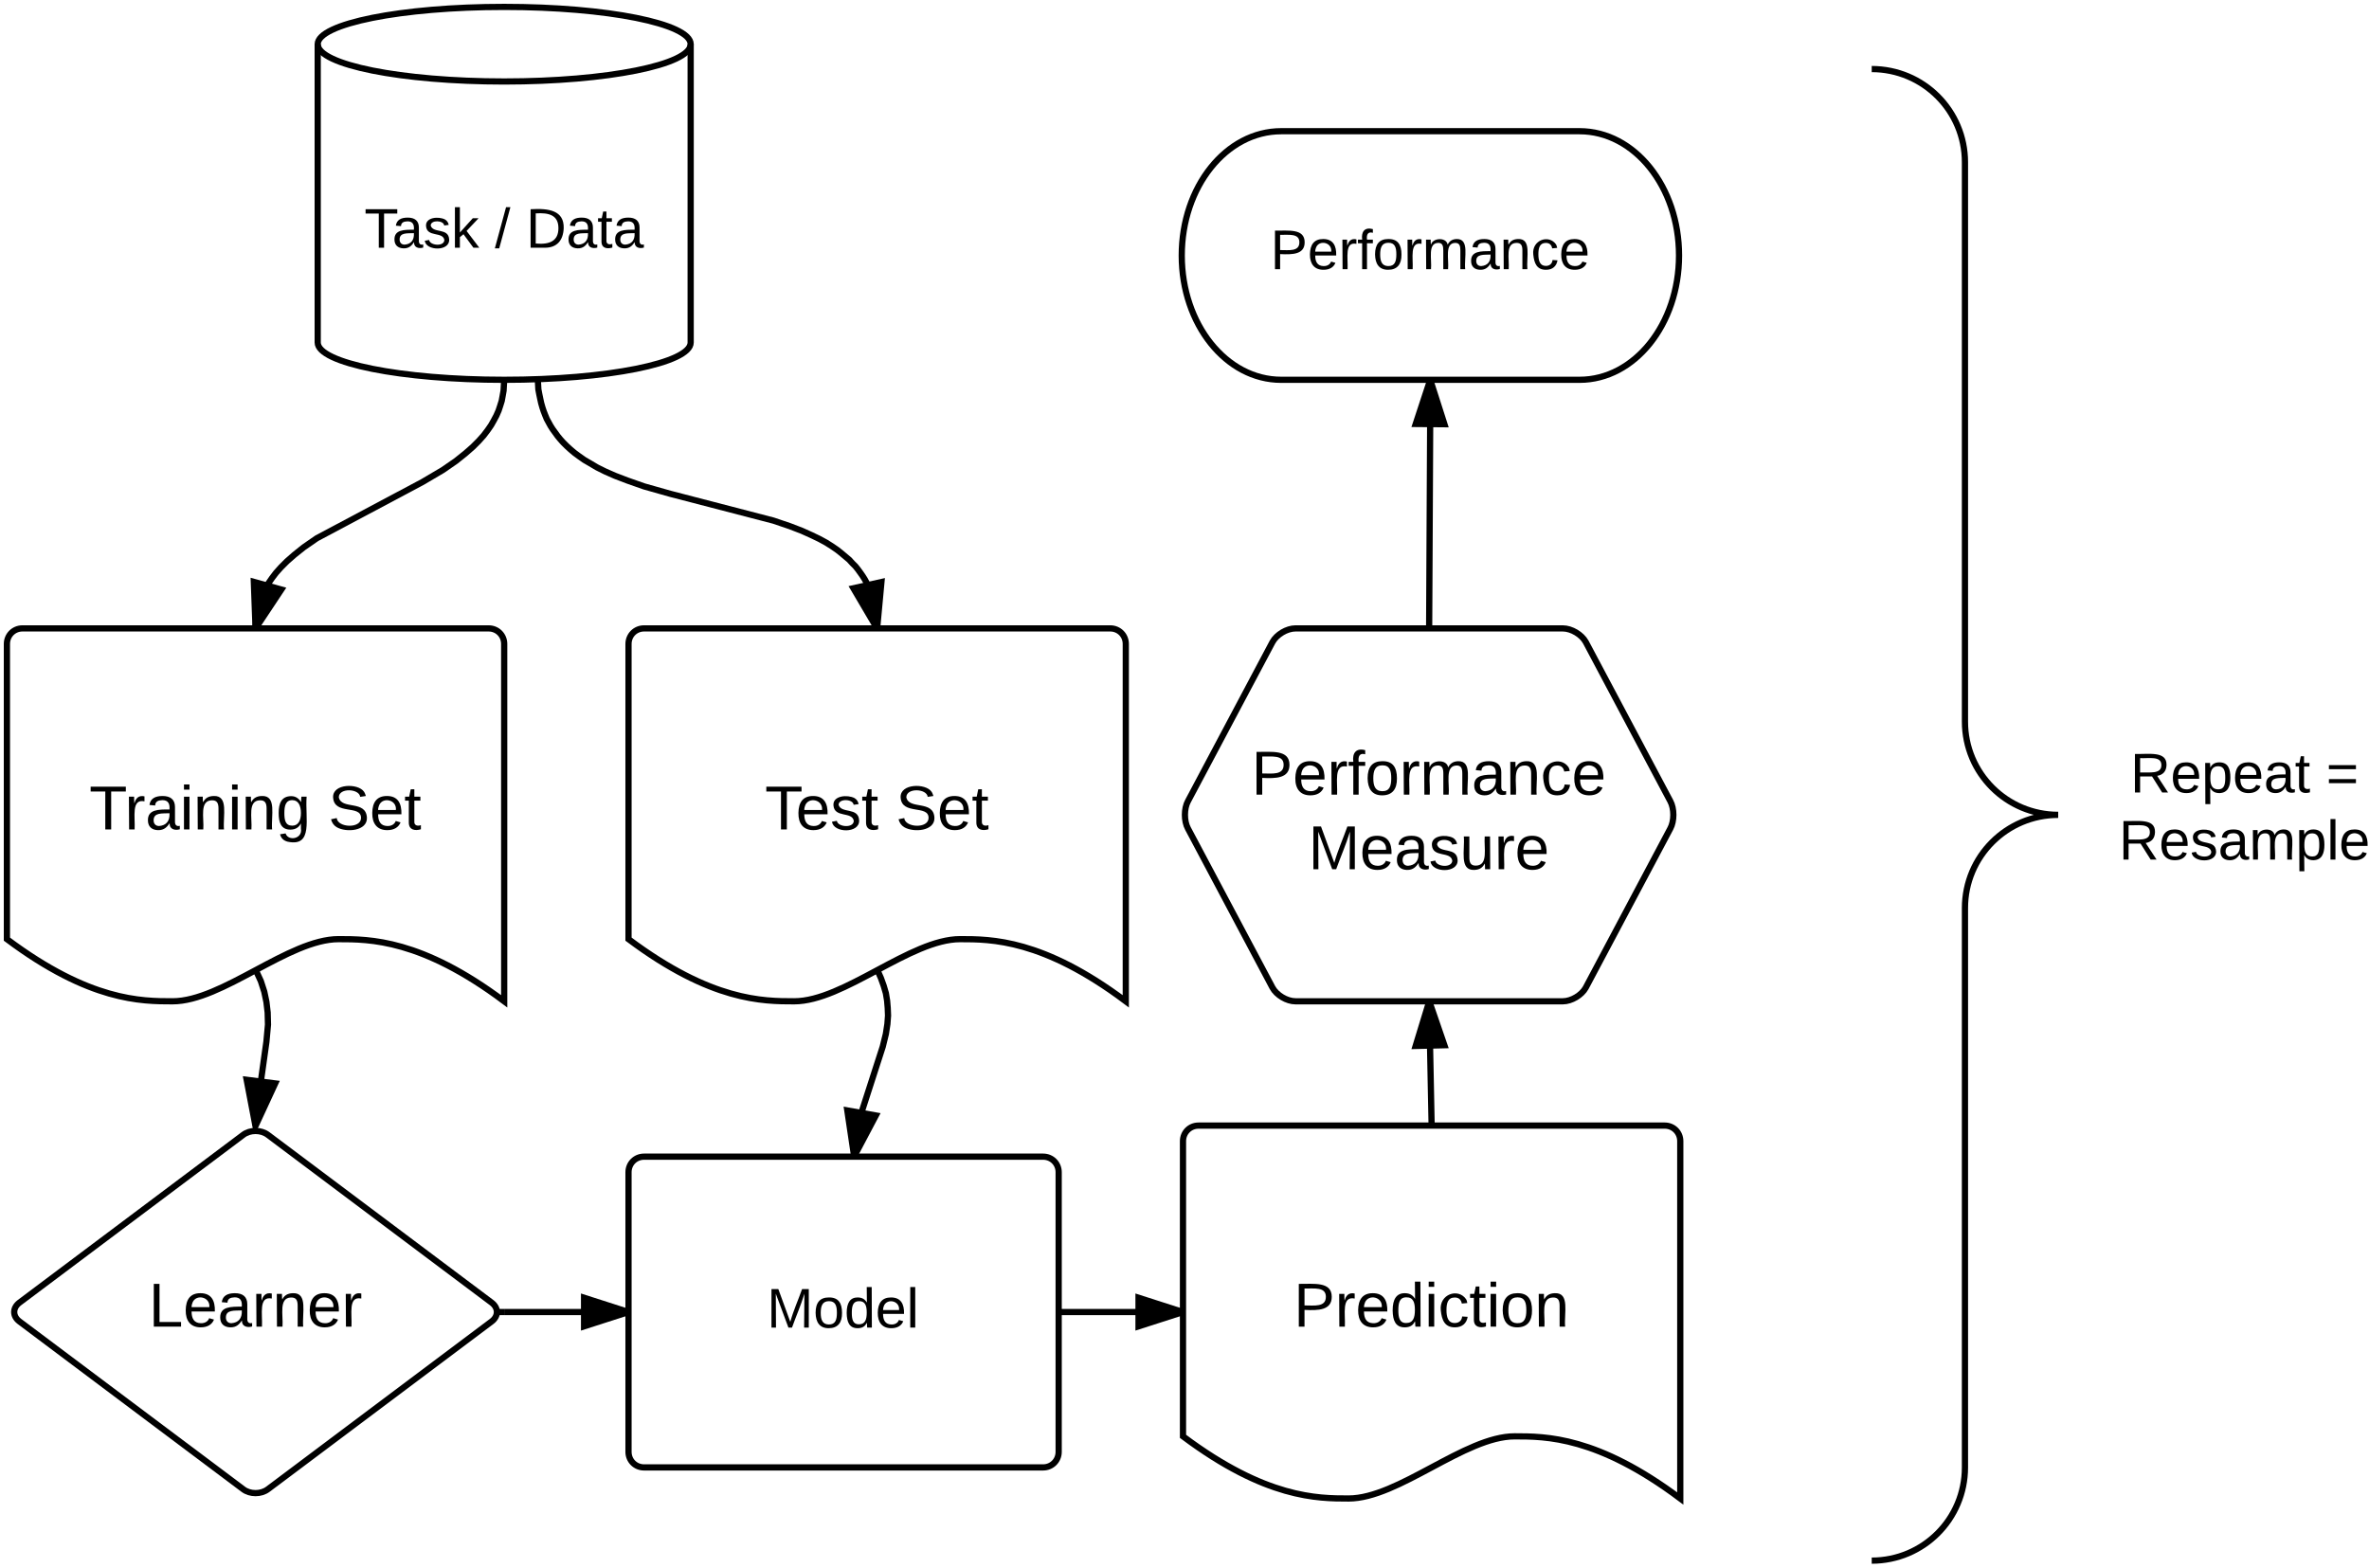 <?xml version="1.0" encoding="UTF-8"?>
<svg xmlns="http://www.w3.org/2000/svg" xmlns:xlink="http://www.w3.org/1999/xlink" width="343pt" height="227pt" viewBox="0 0 343 227" version="1.2">
<g id="surface1">
<rect x="0" y="0" width="343" height="227" style="fill:rgb(100%,100%,100%);fill-opacity:1;stroke:none;"/>
<path style="fill-rule:nonzero;fill:rgb(100%,100%,100%);fill-opacity:1;stroke-width:2;stroke-linecap:butt;stroke-linejoin:miter;stroke:rgb(0%,0%,0%);stroke-opacity:1;stroke-miterlimit:10;" d="M 120 345 C 120 342.196 122.196 340 125 340 L 275 340 C 277.804 340 280 342.196 280 345 L 280 460 C 253.299 440 236.701 440 226.701 440 C 210.703 440 189.297 460 173.299 460 C 163.299 460 146.701 460 120 440 Z M 120 345 " transform="matrix(0.45,0,0,0.45,-53,-62)"/>
<path style=" stroke:none;fill-rule:nonzero;fill:rgb(0%,0%,0%);fill-opacity:1;" d="M 16.098 114.621 L 16.098 120.113 L 15.246 120.113 L 15.246 114.621 L 13.125 114.621 L 13.125 113.922 L 18.219 113.922 L 18.219 114.621 L 16.098 114.621 "/>
<path style=" stroke:none;fill-rule:nonzero;fill:rgb(0%,0%,0%);fill-opacity:1;" d="M 20.918 116.043 C 18.969 115.645 19.594 118.316 19.492 120.113 L 18.695 120.113 L 18.668 115.371 L 19.418 115.371 C 19.445 115.668 19.395 116.094 19.469 116.344 C 19.617 115.668 20.043 115.121 20.918 115.32 L 20.918 116.043 "/>
<path style=" stroke:none;fill-rule:nonzero;fill:rgb(0%,0%,0%);fill-opacity:1;" d="M 24.562 119.215 C 24.188 119.742 23.789 120.238 22.863 120.215 C 21.965 120.191 21.418 119.691 21.418 118.793 C 21.391 117.191 22.988 117.219 24.539 117.219 C 24.613 116.344 24.312 115.871 23.516 115.871 C 22.914 115.895 22.492 116.043 22.465 116.645 L 21.641 116.57 C 21.766 115.645 22.465 115.27 23.539 115.27 C 24.664 115.27 25.336 115.77 25.336 116.867 L 25.336 118.918 C 25.312 119.414 25.512 119.715 26.035 119.59 L 26.035 120.09 C 25.262 120.316 24.512 120.039 24.562 119.215 Z M 22.242 118.793 C 22.242 119.289 22.539 119.617 23.039 119.617 C 24.062 119.539 24.613 118.891 24.539 117.766 C 23.465 117.816 22.242 117.641 22.242 118.793 "/>
<path style=" stroke:none;fill-rule:nonzero;fill:rgb(0%,0%,0%);fill-opacity:1;" d="M 26.637 114.348 L 26.637 113.598 L 27.434 113.598 L 27.434 114.348 Z M 26.637 120.113 L 26.637 115.371 L 27.434 115.371 L 27.434 120.113 L 26.637 120.113 "/>
<path style=" stroke:none;fill-rule:nonzero;fill:rgb(0%,0%,0%);fill-opacity:1;" d="M 30.934 115.27 C 33.156 115.172 32.254 118.168 32.43 120.113 L 31.633 120.113 L 31.633 117.094 C 31.633 116.32 31.43 115.871 30.656 115.895 C 28.859 115.945 29.559 118.441 29.434 120.113 L 28.633 120.113 L 28.609 115.371 L 29.359 115.371 C 29.383 115.621 29.332 115.969 29.41 116.168 C 29.684 115.621 30.133 115.293 30.934 115.27 "/>
<path style=" stroke:none;fill-rule:nonzero;fill:rgb(0%,0%,0%);fill-opacity:1;" d="M 33.605 114.348 L 33.605 113.598 L 34.402 113.598 L 34.402 114.348 Z M 33.605 120.113 L 33.605 115.371 L 34.402 115.371 L 34.402 120.113 L 33.605 120.113 "/>
<path style=" stroke:none;fill-rule:nonzero;fill:rgb(0%,0%,0%);fill-opacity:1;" d="M 37.898 115.27 C 40.121 115.172 39.223 118.168 39.398 120.113 L 38.598 120.113 L 38.598 117.094 C 38.598 116.32 38.398 115.871 37.625 115.895 C 35.828 115.945 36.527 118.441 36.402 120.113 L 35.602 120.113 L 35.578 115.371 L 36.328 115.371 C 36.352 115.621 36.301 115.969 36.375 116.168 C 36.652 115.621 37.102 115.293 37.898 115.27 "/>
<path style=" stroke:none;fill-rule:nonzero;fill:rgb(0%,0%,0%);fill-opacity:1;" d="M 44.395 115.371 C 44.145 118.492 45.418 122.688 41.645 121.887 C 41.07 121.738 40.695 121.391 40.547 120.812 L 41.348 120.688 C 41.723 121.863 43.844 121.488 43.57 119.988 L 43.57 119.242 C 43.293 119.766 42.844 120.141 42.047 120.141 C 40.695 120.141 40.348 119.117 40.348 117.742 C 40.348 116.344 40.746 115.32 42.121 115.293 C 42.844 115.27 43.32 115.695 43.594 116.168 C 43.621 115.918 43.594 115.594 43.645 115.371 Z M 42.32 119.566 C 43.219 119.566 43.57 118.766 43.57 117.742 C 43.57 116.695 43.219 115.871 42.32 115.871 C 41.348 115.871 41.172 116.719 41.172 117.742 C 41.172 118.766 41.32 119.566 42.32 119.566 "/>
<path style=" stroke:none;fill-rule:nonzero;fill:rgb(0%,0%,0%);fill-opacity:1;" d="M 52.148 115.395 C 52.027 114.195 49.078 114.047 49.055 115.445 C 49.402 117.316 53 115.793 53.125 118.418 C 53.199 120.363 50.102 120.59 48.754 119.789 C 48.328 119.539 48.055 119.141 47.93 118.641 L 48.754 118.465 C 48.879 119.867 52.273 120.039 52.273 118.441 C 52.273 116.492 48.402 118.094 48.23 115.496 C 48.105 113.445 51.852 113.398 52.699 114.645 C 52.824 114.82 52.898 115.047 52.973 115.27 "/>
<path style=" stroke:none;fill-rule:nonzero;fill:rgb(0%,0%,0%);fill-opacity:1;" d="M 56.023 115.27 C 57.594 115.27 58.168 116.32 58.121 117.918 L 54.746 117.918 C 54.746 118.918 55.098 119.59 56.07 119.617 C 56.723 119.641 57.145 119.316 57.297 118.891 L 57.996 119.09 C 57.719 119.789 57.07 120.215 56.07 120.215 C 54.621 120.215 53.875 119.289 53.898 117.719 C 53.922 116.195 54.547 115.27 56.023 115.27 Z M 57.32 117.293 C 57.469 115.793 55.422 115.371 54.898 116.594 C 54.824 116.77 54.746 117.02 54.746 117.293 L 57.32 117.293 "/>
<path style=" stroke:none;fill-rule:nonzero;fill:rgb(0%,0%,0%);fill-opacity:1;" d="M 59.992 118.941 C 59.941 119.539 60.441 119.664 60.941 119.492 L 60.941 120.09 C 60.117 120.34 59.191 120.215 59.191 119.117 L 59.191 115.945 L 58.645 115.945 L 58.645 115.371 L 59.242 115.371 L 59.469 114.297 L 59.992 114.297 L 59.992 115.371 L 60.867 115.371 L 60.867 115.945 L 59.992 115.945 L 59.992 118.941 "/>
<path style="fill-rule:nonzero;fill:rgb(100%,100%,100%);fill-opacity:1;stroke-width:2;stroke-linecap:butt;stroke-linejoin:miter;stroke:rgb(0%,0%,0%);stroke-opacity:1;stroke-miterlimit:10;" d="M 195.998 503.003 C 198.203 501.302 201.797 501.302 204.002 503.003 L 275.998 556.997 C 278.203 558.698 278.203 561.302 275.998 563.003 L 204.002 616.997 C 201.797 618.698 198.203 618.698 195.998 616.997 L 124.002 563.003 C 121.797 561.302 121.797 558.698 124.002 556.997 Z M 195.998 503.003 " transform="matrix(0.45,0,0,0.45,-53,-62)"/>
<path style=" stroke:none;fill-rule:nonzero;fill:rgb(0%,0%,0%);fill-opacity:1;" d="M 22.27 192.113 L 22.27 185.922 L 23.094 185.922 L 23.094 191.441 L 26.215 191.441 L 26.215 192.113 L 22.27 192.113 "/>
<path style=" stroke:none;fill-rule:nonzero;fill:rgb(0%,0%,0%);fill-opacity:1;" d="M 29.012 187.27 C 30.586 187.27 31.16 188.32 31.109 189.918 L 27.738 189.918 C 27.738 190.918 28.09 191.59 29.062 191.617 C 29.711 191.641 30.137 191.316 30.285 190.891 L 30.984 191.09 C 30.711 191.789 30.062 192.215 29.062 192.215 C 27.613 192.215 26.863 191.289 26.891 189.719 C 26.914 188.195 27.539 187.27 29.012 187.27 Z M 30.312 189.293 C 30.461 187.793 28.414 187.371 27.887 188.594 C 27.812 188.77 27.738 189.02 27.738 189.293 L 30.312 189.293 "/>
<path style=" stroke:none;fill-rule:nonzero;fill:rgb(0%,0%,0%);fill-opacity:1;" d="M 35.031 191.215 C 34.656 191.742 34.258 192.238 33.332 192.215 C 32.434 192.191 31.883 191.691 31.883 190.793 C 31.859 189.191 33.457 189.219 35.008 189.219 C 35.082 188.344 34.781 187.871 33.984 187.871 C 33.383 187.895 32.957 188.043 32.934 188.645 L 32.109 188.57 C 32.234 187.645 32.934 187.27 34.008 187.27 C 35.133 187.27 35.805 187.77 35.805 188.867 L 35.805 190.918 C 35.781 191.414 35.98 191.715 36.504 191.59 L 36.504 192.09 C 35.73 192.316 34.98 192.039 35.031 191.215 Z M 32.707 190.793 C 32.707 191.289 33.008 191.617 33.508 191.617 C 34.531 191.539 35.082 190.891 35.008 189.766 C 33.934 189.816 32.707 189.641 32.707 190.793 "/>
<path style=" stroke:none;fill-rule:nonzero;fill:rgb(0%,0%,0%);fill-opacity:1;" d="M 39.352 188.043 C 37.402 187.645 38.027 190.316 37.93 192.113 L 37.129 192.113 L 37.105 187.371 L 37.855 187.371 C 37.879 187.668 37.828 188.094 37.902 188.344 C 38.055 187.668 38.477 187.121 39.352 187.32 L 39.352 188.043 "/>
<path style=" stroke:none;fill-rule:nonzero;fill:rgb(0%,0%,0%);fill-opacity:1;" d="M 42.398 187.27 C 44.621 187.172 43.723 190.168 43.898 192.113 L 43.098 192.113 L 43.098 189.094 C 43.098 188.32 42.898 187.871 42.125 187.895 C 40.328 187.945 41.027 190.441 40.902 192.113 L 40.102 192.113 L 40.078 187.371 L 40.824 187.371 C 40.852 187.621 40.801 187.969 40.875 188.168 C 41.148 187.621 41.602 187.293 42.398 187.27 "/>
<path style=" stroke:none;fill-rule:nonzero;fill:rgb(0%,0%,0%);fill-opacity:1;" d="M 46.969 187.27 C 48.543 187.27 49.117 188.32 49.066 189.918 L 45.695 189.918 C 45.695 190.918 46.047 191.59 47.02 191.617 C 47.668 191.641 48.094 191.316 48.242 190.891 L 48.941 191.09 C 48.668 191.789 48.02 192.215 47.02 192.215 C 45.57 192.215 44.82 191.289 44.848 189.719 C 44.871 188.195 45.496 187.27 46.969 187.27 Z M 48.27 189.293 C 48.418 187.793 46.371 187.371 45.844 188.594 C 45.77 188.77 45.695 189.02 45.695 189.293 L 48.27 189.293 "/>
<path style=" stroke:none;fill-rule:nonzero;fill:rgb(0%,0%,0%);fill-opacity:1;" d="M 52.312 188.043 C 50.367 187.645 50.992 190.316 50.891 192.113 L 50.09 192.113 L 50.066 187.371 L 50.816 187.371 C 50.84 187.668 50.789 188.094 50.867 188.344 C 51.016 187.668 51.441 187.121 52.312 187.32 L 52.312 188.043 "/>
<path style="fill-rule:nonzero;fill:rgb(100%,100%,100%);fill-opacity:1;stroke-width:2;stroke-linecap:butt;stroke-linejoin:miter;stroke:rgb(0%,0%,0%);stroke-opacity:1;stroke-miterlimit:10;" d="M 527.196 344.401 C 528.498 341.997 531.797 340 534.601 340 L 620.599 340 C 623.403 340 626.701 341.997 628.003 344.401 L 655.2 395.599 C 656.502 398.003 656.502 401.997 655.2 404.401 L 628.003 455.599 C 626.701 458.003 623.403 460 620.599 460 L 534.601 460 C 531.797 460 528.498 458.003 527.196 455.599 L 500 404.401 C 498.698 401.997 498.698 398.003 500 395.599 Z M 527.196 344.401 " transform="matrix(0.45,0,0,0.45,-53,-62)"/>
<path style=" stroke:none;fill-rule:nonzero;fill:rgb(0%,0%,0%);fill-opacity:1;" d="M 181.93 108.883 C 184.102 108.906 186.699 108.508 186.699 110.754 C 186.699 112.703 184.777 112.754 182.754 112.652 L 182.754 115.074 L 181.93 115.074 Z M 182.754 112.004 C 184.176 112.004 185.852 112.277 185.852 110.754 C 185.852 109.281 184.152 109.582 182.754 109.555 L 182.754 112.004 "/>
<path style=" stroke:none;fill-rule:nonzero;fill:rgb(0%,0%,0%);fill-opacity:1;" d="M 189.672 110.23 C 191.246 110.23 191.82 111.277 191.77 112.879 L 188.398 112.879 C 188.398 113.875 188.746 114.551 189.723 114.574 C 190.371 114.602 190.797 114.277 190.945 113.852 L 191.645 114.051 C 191.371 114.75 190.719 115.176 189.723 115.176 C 188.273 115.176 187.523 114.25 187.547 112.676 C 187.574 111.152 188.199 110.23 189.672 110.23 Z M 190.969 112.254 C 191.121 110.754 189.07 110.328 188.547 111.555 C 188.473 111.727 188.398 111.977 188.398 112.254 L 190.969 112.254 "/>
<path style=" stroke:none;fill-rule:nonzero;fill:rgb(0%,0%,0%);fill-opacity:1;" d="M 195.016 111.004 C 193.066 110.605 193.691 113.277 193.594 115.074 L 192.793 115.074 L 192.77 110.328 L 193.52 110.328 C 193.543 110.629 193.492 111.055 193.566 111.305 C 193.719 110.629 194.141 110.078 195.016 110.281 L 195.016 111.004 "/>
<path style=" stroke:none;fill-rule:nonzero;fill:rgb(0%,0%,0%);fill-opacity:1;" d="M 197.664 109.23 C 196.891 109.008 196.613 109.48 196.715 110.328 L 197.664 110.328 L 197.664 110.902 L 196.715 110.902 L 196.715 115.074 L 195.941 115.074 L 195.941 110.902 L 195.266 110.902 L 195.266 110.328 L 195.941 110.328 C 195.766 109.031 196.363 108.281 197.664 108.633 L 197.664 109.23 "/>
<path style=" stroke:none;fill-rule:nonzero;fill:rgb(0%,0%,0%);fill-opacity:1;" d="M 200.137 110.23 C 201.684 110.203 202.258 111.152 202.258 112.703 C 202.285 114.277 201.586 115.176 200.109 115.176 C 198.637 115.176 198.039 114.199 198.012 112.703 C 198.012 111.055 198.711 110.23 200.137 110.23 Z M 200.109 114.574 C 201.211 114.602 201.434 113.801 201.434 112.703 C 201.434 111.629 201.234 110.828 200.16 110.828 C 199.086 110.828 198.836 111.629 198.836 112.703 C 198.836 113.777 199.086 114.551 200.109 114.574 "/>
<path style=" stroke:none;fill-rule:nonzero;fill:rgb(0%,0%,0%);fill-opacity:1;" d="M 205.48 111.004 C 203.531 110.605 204.156 113.277 204.059 115.074 L 203.258 115.074 L 203.234 110.328 L 203.98 110.328 C 204.008 110.629 203.957 111.055 204.031 111.305 C 204.184 110.629 204.605 110.078 205.48 110.281 L 205.48 111.004 "/>
<path style=" stroke:none;fill-rule:nonzero;fill:rgb(0%,0%,0%);fill-opacity:1;" d="M 210.852 110.855 C 209.176 110.93 209.902 113.477 209.75 115.074 L 208.977 115.074 L 208.977 112.055 C 208.977 111.328 208.852 110.805 208.102 110.855 C 206.453 110.953 207.152 113.453 207.004 115.074 L 206.23 115.074 L 206.203 110.328 L 206.953 110.328 C 206.98 110.578 206.93 110.93 207.004 111.129 C 207.254 110.031 209.477 109.879 209.676 111.129 C 209.953 110.605 210.352 110.254 211.125 110.23 C 213.246 110.18 212.301 113.203 212.5 115.074 L 211.723 115.074 L 211.723 112.055 C 211.723 111.328 211.598 110.828 210.852 110.855 "/>
<path style=" stroke:none;fill-rule:nonzero;fill:rgb(0%,0%,0%);fill-opacity:1;" d="M 216.594 114.176 C 216.219 114.699 215.82 115.199 214.895 115.176 C 213.996 115.148 213.449 114.652 213.449 113.75 C 213.422 112.152 215.02 112.18 216.57 112.18 C 216.645 111.305 216.344 110.828 215.547 110.828 C 214.945 110.855 214.523 111.004 214.496 111.602 L 213.672 111.527 C 213.797 110.605 214.496 110.23 215.57 110.23 C 216.695 110.23 217.367 110.73 217.367 111.828 L 217.367 113.875 C 217.344 114.375 217.543 114.676 218.066 114.551 L 218.066 115.051 C 217.293 115.273 216.543 115 216.594 114.176 Z M 214.273 113.75 C 214.273 114.25 214.57 114.574 215.07 114.574 C 216.094 114.5 216.645 113.852 216.57 112.727 C 215.496 112.777 214.273 112.602 214.273 113.75 "/>
<path style=" stroke:none;fill-rule:nonzero;fill:rgb(0%,0%,0%);fill-opacity:1;" d="M 220.988 110.23 C 223.215 110.129 222.312 113.125 222.488 115.074 L 221.688 115.074 L 221.688 112.055 C 221.688 111.277 221.488 110.828 220.715 110.855 C 218.918 110.902 219.617 113.402 219.492 115.074 L 218.691 115.074 L 218.668 110.328 L 219.418 110.328 C 219.441 110.578 219.391 110.93 219.465 111.129 C 219.742 110.578 220.191 110.254 220.988 110.23 "/>
<path style=" stroke:none;fill-rule:nonzero;fill:rgb(0%,0%,0%);fill-opacity:1;" d="M 225.461 110.855 C 224.461 110.855 224.262 111.68 224.262 112.676 C 224.262 113.676 224.488 114.551 225.461 114.551 C 226.059 114.551 226.484 114.199 226.535 113.602 L 227.332 113.652 C 227.184 114.574 226.559 115.176 225.484 115.176 C 224.012 115.176 223.586 114.152 223.438 112.703 C 223.188 110.379 225.961 109.43 227.109 111.105 C 227.207 111.277 227.234 111.453 227.285 111.652 L 226.484 111.727 C 226.383 111.203 226.086 110.855 225.461 110.855 "/>
<path style=" stroke:none;fill-rule:nonzero;fill:rgb(0%,0%,0%);fill-opacity:1;" d="M 230.055 110.23 C 231.629 110.23 232.203 111.277 232.152 112.879 L 228.781 112.879 C 228.781 113.875 229.133 114.551 230.105 114.574 C 230.754 114.602 231.18 114.277 231.328 113.852 L 232.027 114.051 C 231.754 114.75 231.105 115.176 230.105 115.176 C 228.656 115.176 227.91 114.25 227.934 112.676 C 227.957 111.152 228.582 110.23 230.055 110.23 Z M 231.355 112.254 C 231.504 110.754 229.457 110.328 228.934 111.555 C 228.855 111.727 228.781 111.977 228.781 112.254 L 231.355 112.254 "/>
<path style=" stroke:none;fill-rule:nonzero;fill:rgb(0%,0%,0%);fill-opacity:1;" d="M 195.41 125.875 L 195.457 120.43 C 194.883 122.328 194.109 124.051 193.461 125.875 L 192.887 125.875 L 190.863 120.43 L 190.887 125.875 L 190.164 125.875 L 190.164 119.68 L 191.262 119.68 L 193.188 124.949 C 193.711 123.078 194.461 121.453 195.086 119.68 L 196.16 119.68 L 196.16 125.875 L 195.41 125.875 "/>
<path style=" stroke:none;fill-rule:nonzero;fill:rgb(0%,0%,0%);fill-opacity:1;" d="M 199.379 121.031 C 200.953 121.031 201.527 122.078 201.477 123.676 L 198.105 123.676 C 198.105 124.676 198.457 125.352 199.43 125.375 C 200.078 125.402 200.504 125.074 200.652 124.652 L 201.352 124.852 C 201.078 125.551 200.43 125.977 199.43 125.977 C 197.98 125.977 197.23 125.051 197.258 123.477 C 197.281 121.953 197.906 121.031 199.379 121.031 Z M 200.68 123.055 C 200.828 121.555 198.781 121.129 198.258 122.355 C 198.18 122.527 198.105 122.777 198.105 123.055 L 200.68 123.055 "/>
<path style=" stroke:none;fill-rule:nonzero;fill:rgb(0%,0%,0%);fill-opacity:1;" d="M 205.398 124.977 C 205.023 125.5 204.625 126 203.699 125.977 C 202.801 125.949 202.254 125.449 202.254 124.551 C 202.227 122.953 203.824 122.977 205.375 122.977 C 205.449 122.105 205.148 121.629 204.352 121.629 C 203.75 121.652 203.324 121.805 203.301 122.402 L 202.477 122.328 C 202.602 121.406 203.301 121.031 204.375 121.031 C 205.5 121.031 206.172 121.531 206.172 122.629 L 206.172 124.676 C 206.148 125.176 206.348 125.477 206.871 125.352 L 206.871 125.852 C 206.098 126.074 205.348 125.801 205.398 124.977 Z M 203.078 124.551 C 203.078 125.051 203.375 125.375 203.875 125.375 C 204.898 125.301 205.449 124.652 205.375 123.527 C 204.301 123.578 203.078 123.402 203.078 124.551 "/>
<path style=" stroke:none;fill-rule:nonzero;fill:rgb(0%,0%,0%);fill-opacity:1;" d="M 210.246 122.305 C 210.168 121.453 208.098 121.355 208.07 122.305 C 208.445 123.629 210.945 122.602 211.043 124.551 C 211.145 126.5 207.297 126.398 207.121 124.75 L 207.82 124.625 C 207.922 125.523 210.246 125.75 210.27 124.625 C 210.02 123.227 207.445 124.25 207.32 122.379 C 207.223 120.953 209.371 120.805 210.367 121.328 C 210.668 121.504 210.895 121.805 210.969 122.203 "/>
<path style=" stroke:none;fill-rule:nonzero;fill:rgb(0%,0%,0%);fill-opacity:1;" d="M 213.465 125.977 C 211.242 126.074 212.117 123.078 211.941 121.129 L 212.742 121.129 L 212.742 124.125 C 212.742 124.902 212.918 125.375 213.715 125.352 C 215.516 125.301 214.84 122.828 214.965 121.129 L 215.738 121.129 L 215.762 125.875 L 215.016 125.875 C 214.988 125.625 215.039 125.25 214.965 125.051 C 214.691 125.602 214.266 125.949 213.465 125.977 "/>
<path style=" stroke:none;fill-rule:nonzero;fill:rgb(0%,0%,0%);fill-opacity:1;" d="M 219.211 121.805 C 217.262 121.406 217.887 124.078 217.785 125.875 L 216.988 125.875 L 216.961 121.129 L 217.711 121.129 C 217.738 121.43 217.688 121.855 217.762 122.105 C 217.91 121.43 218.336 120.879 219.211 121.078 L 219.211 121.805 "/>
<path style=" stroke:none;fill-rule:nonzero;fill:rgb(0%,0%,0%);fill-opacity:1;" d="M 221.832 121.031 C 223.406 121.031 223.98 122.078 223.93 123.676 L 220.559 123.676 C 220.559 124.676 220.91 125.352 221.883 125.375 C 222.531 125.402 222.957 125.074 223.105 124.652 L 223.805 124.852 C 223.531 125.551 222.883 125.977 221.883 125.977 C 220.434 125.977 219.684 125.051 219.711 123.477 C 219.734 121.953 220.359 121.031 221.832 121.031 Z M 223.133 123.055 C 223.281 121.555 221.234 121.129 220.707 122.355 C 220.633 122.527 220.559 122.777 220.559 123.055 L 223.133 123.055 "/>
<path style="fill:none;stroke-width:2;stroke-linecap:butt;stroke-linejoin:miter;stroke:rgb(0%,0%,0%);stroke-opacity:1;stroke-miterlimit:10;" d="M 200 449.8 L 201.701 453.498 L 202.804 456.901 L 203.498 460.2 L 203.898 463.602 L 204.002 467.5 L 203.498 473.003 L 200 498.003 L 200 500 " transform="matrix(0.45,0,0,0.45,-53,-62)"/>
<path style=" stroke:none;fill-rule:nonzero;fill:rgb(0%,0%,0%);fill-opacity:1;" d="M 37.449 140.273 L 37.047 140.41 L 37.406 140.23 Z M 37.449 140.273 "/>
<path style=" stroke:none;fill-rule:nonzero;fill:rgb(0%,0%,0%);fill-opacity:1;" d="M 39.836 156.879 L 37 163 L 35.695 156.387 Z M 39.836 156.879 "/>
<path style=" stroke:none;fill-rule:nonzero;fill:rgb(0%,0%,0%);fill-opacity:1;" d="M 40.512 156.52 L 37.137 163.809 L 37 163.809 L 36.684 163.855 L 35.156 155.844 Z M 37.18 161.559 L 39.203 157.238 L 36.281 156.879 Z M 37.18 161.559 "/>
<path style="fill-rule:nonzero;fill:rgb(100%,100%,100%);fill-opacity:1;stroke-width:2;stroke-linecap:butt;stroke-linejoin:miter;stroke:rgb(0%,0%,0%);stroke-opacity:1;stroke-miterlimit:10;" d="M 320 345 C 320 342.196 322.196 340 325 340 L 475 340 C 477.804 340 480 342.196 480 345 L 480 460 C 453.299 440 436.701 440 426.701 440 C 410.703 440 389.297 460 373.299 460 C 363.299 460 346.701 460 320 440 Z M 320 345 " transform="matrix(0.45,0,0,0.45,-53,-62)"/>
<path style=" stroke:none;fill-rule:nonzero;fill:rgb(0%,0%,0%);fill-opacity:1;" d="M 113.926 114.621 L 113.926 120.113 L 113.078 120.113 L 113.078 114.621 L 110.953 114.621 L 110.953 113.922 L 116.051 113.922 L 116.051 114.621 L 113.926 114.621 "/>
<path style=" stroke:none;fill-rule:nonzero;fill:rgb(0%,0%,0%);fill-opacity:1;" d="M 117.723 115.27 C 119.297 115.27 119.871 116.32 119.82 117.918 L 116.449 117.918 C 116.449 118.918 116.801 119.59 117.773 119.617 C 118.422 119.641 118.848 119.316 118.996 118.891 L 119.695 119.09 C 119.422 119.789 118.773 120.215 117.773 120.215 C 116.324 120.215 115.574 119.289 115.602 117.719 C 115.625 116.195 116.25 115.27 117.723 115.27 Z M 119.023 117.293 C 119.172 115.793 117.125 115.371 116.598 116.594 C 116.523 116.77 116.449 117.02 116.449 117.293 L 119.023 117.293 "/>
<path style=" stroke:none;fill-rule:nonzero;fill:rgb(0%,0%,0%);fill-opacity:1;" d="M 123.594 116.543 C 123.516 115.695 121.445 115.594 121.418 116.543 C 121.793 117.867 124.293 116.844 124.391 118.793 C 124.492 120.738 120.645 120.641 120.469 118.992 L 121.168 118.867 C 121.27 119.766 123.594 119.988 123.617 118.867 C 123.367 117.469 120.797 118.492 120.672 116.617 C 120.57 115.195 122.719 115.047 123.719 115.57 C 124.016 115.746 124.242 116.043 124.316 116.445 "/>
<path style=" stroke:none;fill-rule:nonzero;fill:rgb(0%,0%,0%);fill-opacity:1;" d="M 126.191 118.941 C 126.141 119.539 126.641 119.664 127.137 119.492 L 127.137 120.09 C 126.312 120.34 125.391 120.215 125.391 119.117 L 125.391 115.945 L 124.84 115.945 L 124.84 115.371 L 125.441 115.371 L 125.664 114.297 L 126.191 114.297 L 126.191 115.371 L 127.062 115.371 L 127.062 115.945 L 126.191 115.945 L 126.191 118.941 "/>
<path style=" stroke:none;fill-rule:nonzero;fill:rgb(0%,0%,0%);fill-opacity:1;" d="M 134.32 115.395 C 134.195 114.195 131.25 114.047 131.223 115.445 C 131.574 117.316 135.168 115.793 135.293 118.418 C 135.371 120.363 132.273 120.59 130.922 119.789 C 130.5 119.539 130.223 119.141 130.098 118.641 L 130.922 118.465 C 131.047 119.867 134.445 120.039 134.445 118.441 C 134.445 116.492 130.574 118.094 130.398 115.496 C 130.273 113.445 134.02 113.398 134.871 114.645 C 134.996 114.82 135.07 115.047 135.145 115.27 "/>
<path style=" stroke:none;fill-rule:nonzero;fill:rgb(0%,0%,0%);fill-opacity:1;" d="M 138.191 115.27 C 139.766 115.27 140.34 116.32 140.289 117.918 L 136.918 117.918 C 136.918 118.918 137.266 119.59 138.242 119.617 C 138.891 119.641 139.316 119.316 139.465 118.891 L 140.164 119.09 C 139.891 119.789 139.242 120.215 138.242 120.215 C 136.793 120.215 136.043 119.289 136.07 117.719 C 136.094 116.195 136.719 115.27 138.191 115.27 Z M 139.488 117.293 C 139.641 115.793 137.594 115.371 137.066 116.594 C 136.992 116.77 136.918 117.02 136.918 117.293 L 139.488 117.293 "/>
<path style=" stroke:none;fill-rule:nonzero;fill:rgb(0%,0%,0%);fill-opacity:1;" d="M 142.164 118.941 C 142.113 119.539 142.613 119.664 143.113 119.492 L 143.113 120.09 C 142.289 120.34 141.363 120.215 141.363 119.117 L 141.363 115.945 L 140.812 115.945 L 140.812 115.371 L 141.414 115.371 L 141.637 114.297 L 142.164 114.297 L 142.164 115.371 L 143.035 115.371 L 143.035 115.945 L 142.164 115.945 L 142.164 118.941 "/>
<path style="fill-rule:nonzero;fill:rgb(100%,100%,100%);fill-opacity:1;stroke-width:2;stroke-linecap:butt;stroke-linejoin:miter;stroke:rgb(0%,0%,0%);stroke-opacity:1;stroke-miterlimit:10;" d="M 340 248.003 C 340 254.601 313.099 260 280 260 C 246.901 260 220 254.601 220 248.003 L 220 151.997 C 220 145.399 246.901 140 280 140 C 313.099 140 340 145.399 340 151.997 Z M 340 248.003 " transform="matrix(0.45,0,0,0.45,-53,-62)"/>
<path style="fill:none;stroke-width:2;stroke-linecap:butt;stroke-linejoin:miter;stroke:rgb(0%,0%,0%);stroke-opacity:1;stroke-miterlimit:10;" d="M 340 151.997 C 340 158.602 313.099 164.002 280 164.002 C 246.901 164.002 220 158.602 220 151.997 " transform="matrix(0.45,0,0,0.45,-53,-62)"/>
<path style=" stroke:none;fill-rule:nonzero;fill:rgb(0%,0%,0%);fill-opacity:1;" d="M 55.609 30.926 L 55.609 35.875 L 54.844 35.875 L 54.844 30.926 L 52.93 30.926 L 52.93 30.297 L 57.52 30.297 L 57.52 30.926 L 55.609 30.926 "/>
<path style=" stroke:none;fill-rule:nonzero;fill:rgb(0%,0%,0%);fill-opacity:1;" d="M 59.949 35.066 C 59.613 35.539 59.254 35.988 58.422 35.965 C 57.609 35.941 57.113 35.492 57.113 34.684 C 57.094 33.242 58.531 33.266 59.926 33.266 C 59.996 32.477 59.727 32.051 59.004 32.051 C 58.465 32.074 58.082 32.207 58.059 32.746 L 57.316 32.68 C 57.43 31.848 58.059 31.512 59.027 31.512 C 60.039 31.512 60.648 31.961 60.648 32.949 L 60.648 34.797 C 60.625 35.246 60.805 35.516 61.277 35.402 L 61.277 35.852 C 60.578 36.055 59.906 35.809 59.949 35.066 Z M 57.859 34.684 C 57.859 35.133 58.129 35.426 58.578 35.426 C 59.5 35.359 59.996 34.773 59.926 33.762 C 58.961 33.805 57.859 33.648 57.859 34.684 "/>
<path style=" stroke:none;fill-rule:nonzero;fill:rgb(0%,0%,0%);fill-opacity:1;" d="M 64.316 32.656 C 64.246 31.891 62.379 31.801 62.359 32.656 C 62.695 33.852 64.945 32.926 65.035 34.684 C 65.125 36.438 61.66 36.348 61.504 34.863 L 62.133 34.75 C 62.223 35.559 64.316 35.762 64.336 34.75 C 64.113 33.488 61.797 34.414 61.684 32.727 C 61.594 31.441 63.527 31.309 64.426 31.781 C 64.699 31.938 64.898 32.207 64.969 32.566 "/>
<path style=" stroke:none;fill-rule:nonzero;fill:rgb(0%,0%,0%);fill-opacity:1;" d="M 68.547 35.875 L 67.105 33.918 L 66.586 34.344 L 66.586 35.875 L 65.867 35.875 L 65.867 30.004 L 66.586 30.004 L 66.586 33.672 L 68.453 31.602 L 69.289 31.602 L 67.555 33.445 L 69.398 35.875 L 68.547 35.875 "/>
<path style=" stroke:none;fill-rule:nonzero;fill:rgb(0%,0%,0%);fill-opacity:1;" d="M 71.648 35.965 L 73.27 30.004 L 73.898 30.004 L 72.281 35.965 L 71.648 35.965 "/>
<path style=" stroke:none;fill-rule:nonzero;fill:rgb(0%,0%,0%);fill-opacity:1;" d="M 76.824 30.297 C 79.48 30.137 81.684 30.477 81.617 33.039 C 81.551 34.797 80.648 35.875 78.895 35.875 L 76.824 35.875 Z M 77.566 35.266 C 79.57 35.449 80.852 34.906 80.852 33.039 C 80.852 31.172 79.504 30.766 77.566 30.902 L 77.566 35.266 "/>
<path style=" stroke:none;fill-rule:nonzero;fill:rgb(0%,0%,0%);fill-opacity:1;" d="M 85.148 35.066 C 84.812 35.539 84.453 35.988 83.621 35.965 C 82.809 35.941 82.316 35.492 82.316 34.684 C 82.293 33.242 83.734 33.266 85.129 33.266 C 85.195 32.477 84.926 32.051 84.203 32.051 C 83.664 32.074 83.281 32.207 83.262 32.746 L 82.516 32.68 C 82.629 31.848 83.262 31.512 84.227 31.512 C 85.238 31.512 85.848 31.961 85.848 32.949 L 85.848 34.797 C 85.824 35.246 86.004 35.516 86.477 35.402 L 86.477 35.852 C 85.781 36.055 85.105 35.809 85.148 35.066 Z M 83.059 34.684 C 83.059 35.133 83.328 35.426 83.777 35.426 C 84.699 35.359 85.195 34.773 85.129 33.762 C 84.16 33.805 83.059 33.648 83.059 34.684 "/>
<path style=" stroke:none;fill-rule:nonzero;fill:rgb(0%,0%,0%);fill-opacity:1;" d="M 87.805 34.816 C 87.762 35.359 88.211 35.469 88.66 35.312 L 88.66 35.852 C 87.918 36.078 87.086 35.965 87.086 34.977 L 87.086 32.117 L 86.59 32.117 L 86.59 31.602 L 87.129 31.602 L 87.332 30.633 L 87.805 30.633 L 87.805 31.602 L 88.594 31.602 L 88.594 32.117 L 87.805 32.117 L 87.805 34.816 "/>
<path style=" stroke:none;fill-rule:nonzero;fill:rgb(0%,0%,0%);fill-opacity:1;" d="M 91.898 35.066 C 91.562 35.539 91.203 35.988 90.371 35.965 C 89.559 35.941 89.066 35.492 89.066 34.684 C 89.043 33.242 90.484 33.266 91.879 33.266 C 91.945 32.477 91.676 32.051 90.953 32.051 C 90.414 32.074 90.031 32.207 90.012 32.746 L 89.266 32.68 C 89.379 31.848 90.012 31.512 90.977 31.512 C 91.988 31.512 92.598 31.961 92.598 32.949 L 92.598 34.797 C 92.574 35.246 92.754 35.516 93.227 35.402 L 93.227 35.852 C 92.531 36.055 91.855 35.809 91.898 35.066 Z M 89.809 34.684 C 89.809 35.133 90.078 35.426 90.527 35.426 C 91.449 35.359 91.945 34.773 91.879 33.762 C 90.91 33.805 89.809 33.648 89.809 34.684 "/>
<path style="fill:none;stroke-width:2;stroke-linecap:butt;stroke-linejoin:miter;stroke:rgb(0%,0%,0%);stroke-opacity:1;stroke-miterlimit:10;" d="M 280 260 L 279.896 261.797 L 279.8 263.498 L 279.497 265.2 L 279.201 266.797 L 278.698 268.403 L 278.203 269.896 L 277.5 271.502 L 276.701 273.003 L 275.799 274.601 L 274.696 276.198 L 273.403 277.899 L 271.797 279.696 L 269.896 281.597 L 267.5 283.698 L 264.497 286.102 L 260.304 289.002 L 253.698 292.899 L 219.696 310.998 L 215.503 313.898 L 212.5 316.302 L 210.104 318.403 L 208.203 320.304 L 206.597 322.101 L 205.304 323.802 L 204.201 325.399 L 203.299 326.997 L 202.5 328.498 L 201.797 330.104 L 201.302 331.597 L 200.799 333.203 L 200.503 334.8 L 200.2 336.502 L 200.104 338.203 L 200 340 " transform="matrix(0.45,0,0,0.45,-53,-62)"/>
<path style=" stroke:none;fill-rule:nonzero;fill:rgb(0%,0%,0%);fill-opacity:1;" d="M 73.449 55.137 L 73 55 L 73.449 55 Z M 73.449 55.137 "/>
<path style=" stroke:none;fill-rule:nonzero;fill:rgb(0%,0%,0%);fill-opacity:1;" d="M 40.734 85.375 L 37 91 L 36.73 84.25 Z M 40.734 85.375 "/>
<path style=" stroke:none;fill-rule:nonzero;fill:rgb(0%,0%,0%);fill-opacity:1;" d="M 41.453 85.105 L 37.539 91 L 36.551 91 L 36.281 83.664 Z M 37.406 89.605 L 40.016 85.645 L 37.227 84.836 Z M 37.406 89.605 "/>
<path style="fill:none;stroke-width:2;stroke-linecap:butt;stroke-linejoin:miter;stroke:rgb(0%,0%,0%);stroke-opacity:1;stroke-miterlimit:10;" d="M 290.799 259.601 L 290.903 261.398 L 290.998 263.099 L 291.302 264.696 L 291.597 266.102 L 291.901 267.5 L 292.3 268.898 L 292.7 270.104 L 293.203 271.398 L 293.698 272.604 L 294.297 273.698 L 294.896 274.8 L 295.599 275.903 L 296.398 276.997 L 297.196 278.099 L 298.099 279.201 L 299.002 280.2 L 300.104 281.302 L 301.302 282.396 L 302.604 283.498 L 304.097 284.601 L 305.799 285.799 L 307.7 286.901 L 309.896 288.203 L 312.5 289.497 L 315.703 290.903 L 319.601 292.396 L 325 294.297 L 333.498 296.701 L 366.597 305.304 L 371.901 307.101 L 375.799 308.602 L 378.898 310 L 381.398 311.198 L 383.602 312.396 L 385.503 313.602 L 387.101 314.696 L 388.498 315.799 L 389.8 316.901 L 390.998 317.899 L 391.997 319.002 L 393.003 320 L 393.802 320.998 L 394.601 322.101 L 395.304 323.099 L 395.998 324.201 L 396.597 325.304 L 397.196 326.398 L 397.7 327.5 L 398.099 328.698 L 398.602 330 L 398.898 331.198 L 399.201 332.604 L 399.497 334.002 L 399.696 335.503 L 399.896 337.101 L 400 338.802 L 400 340 " transform="matrix(0.45,0,0,0.45,-53,-62)"/>
<path style=" stroke:none;fill-rule:nonzero;fill:rgb(0%,0%,0%);fill-opacity:1;" d="M 77.41 54.953 L 77.41 54.863 L 77.859 54.82 Z M 77.41 54.953 "/>
<path style=" stroke:none;fill-rule:nonzero;fill:rgb(0%,0%,0%);fill-opacity:1;" d="M 127 91 L 123.535 85.195 L 127.629 84.297 Z M 127 91 "/>
<path style=" stroke:none;fill-rule:nonzero;fill:rgb(0%,0%,0%);fill-opacity:1;" d="M 127.449 91 L 126.461 91 L 122.859 84.879 L 128.125 83.711 Z M 124.254 85.512 L 126.684 89.559 L 127.09 84.836 Z M 124.254 85.512 "/>
<path style="fill-rule:nonzero;fill:rgb(100%,100%,100%);fill-opacity:1;stroke-width:2;stroke-linecap:butt;stroke-linejoin:miter;stroke:rgb(0%,0%,0%);stroke-opacity:1;stroke-miterlimit:10;" d="M 625.998 180 C 643.698 180 658.003 197.899 658.003 220 C 658.003 242.101 643.698 260 625.998 260 L 530 260 C 512.3 260 498.003 242.101 498.003 220 C 498.003 197.899 512.3 180 530 180 Z M 625.998 180 " transform="matrix(0.45,0,0,0.45,-53,-62)"/>
<path style=" stroke:none;fill-rule:nonzero;fill:rgb(0%,0%,0%);fill-opacity:1;" d="M 184.602 33.398 C 186.559 33.422 188.898 33.062 188.898 35.086 C 188.898 36.844 187.164 36.887 185.344 36.797 L 185.344 38.98 L 184.602 38.98 Z M 185.344 36.211 C 186.625 36.211 188.133 36.461 188.133 35.086 C 188.133 33.762 186.602 34.031 185.344 34.008 L 185.344 36.211 "/>
<path style=" stroke:none;fill-rule:nonzero;fill:rgb(0%,0%,0%);fill-opacity:1;" d="M 191.574 34.613 C 192.992 34.613 193.512 35.559 193.465 37 L 190.426 37 C 190.426 37.898 190.742 38.508 191.621 38.531 C 192.203 38.551 192.586 38.262 192.723 37.879 L 193.352 38.059 C 193.105 38.688 192.52 39.07 191.621 39.07 C 190.316 39.07 189.641 38.238 189.664 36.82 C 189.684 35.449 190.246 34.613 191.574 34.613 Z M 192.746 36.438 C 192.879 35.086 191.035 34.703 190.562 35.809 C 190.496 35.965 190.426 36.191 190.426 36.438 L 192.746 36.438 "/>
<path style=" stroke:none;fill-rule:nonzero;fill:rgb(0%,0%,0%);fill-opacity:1;" d="M 196.391 35.312 C 194.637 34.953 195.199 37.359 195.109 38.98 L 194.387 38.98 L 194.363 34.703 L 195.039 34.703 C 195.062 34.977 195.016 35.359 195.086 35.582 C 195.219 34.977 195.602 34.48 196.391 34.66 L 196.391 35.312 "/>
<path style=" stroke:none;fill-rule:nonzero;fill:rgb(0%,0%,0%);fill-opacity:1;" d="M 198.773 33.715 C 198.078 33.512 197.828 33.941 197.922 34.703 L 198.773 34.703 L 198.773 35.223 L 197.922 35.223 L 197.922 38.98 L 197.223 38.98 L 197.223 35.223 L 196.613 35.223 L 196.613 34.703 L 197.223 34.703 C 197.066 33.535 197.605 32.859 198.773 33.176 L 198.773 33.715 "/>
<path style=" stroke:none;fill-rule:nonzero;fill:rgb(0%,0%,0%);fill-opacity:1;" d="M 201.004 34.613 C 202.398 34.594 202.914 35.449 202.914 36.844 C 202.938 38.262 202.309 39.07 200.98 39.07 C 199.652 39.07 199.113 38.191 199.09 36.844 C 199.09 35.359 199.719 34.613 201.004 34.613 Z M 200.98 38.531 C 201.969 38.551 202.172 37.832 202.172 36.844 C 202.172 35.875 201.992 35.156 201.023 35.156 C 200.059 35.156 199.832 35.875 199.832 36.844 C 199.832 37.809 200.059 38.508 200.98 38.531 "/>
<path style=" stroke:none;fill-rule:nonzero;fill:rgb(0%,0%,0%);fill-opacity:1;" d="M 205.816 35.312 C 204.062 34.953 204.625 37.359 204.535 38.98 L 203.816 38.98 L 203.793 34.703 L 204.469 34.703 C 204.488 34.977 204.445 35.359 204.512 35.582 C 204.648 34.977 205.031 34.48 205.816 34.66 L 205.816 35.312 "/>
<path style=" stroke:none;fill-rule:nonzero;fill:rgb(0%,0%,0%);fill-opacity:1;" d="M 210.656 35.176 C 209.148 35.246 209.801 37.539 209.664 38.98 L 208.969 38.98 L 208.969 36.258 C 208.969 35.605 208.855 35.133 208.18 35.176 C 206.695 35.266 207.324 37.516 207.191 38.98 L 206.492 38.98 L 206.469 34.703 L 207.145 34.703 C 207.168 34.93 207.121 35.246 207.191 35.426 C 207.414 34.434 209.418 34.301 209.598 35.426 C 209.844 34.953 210.203 34.637 210.902 34.613 C 212.816 34.57 211.961 37.293 212.141 38.98 L 211.441 38.98 L 211.441 36.258 C 211.441 35.605 211.328 35.156 210.656 35.176 "/>
<path style=" stroke:none;fill-rule:nonzero;fill:rgb(0%,0%,0%);fill-opacity:1;" d="M 215.828 38.172 C 215.492 38.641 215.133 39.094 214.301 39.07 C 213.488 39.047 212.996 38.598 212.996 37.789 C 212.973 36.348 214.414 36.371 215.809 36.371 C 215.875 35.582 215.605 35.156 214.887 35.156 C 214.344 35.176 213.961 35.312 213.941 35.852 L 213.199 35.785 C 213.309 34.953 213.941 34.613 214.906 34.613 C 215.922 34.613 216.527 35.066 216.527 36.055 L 216.527 37.898 C 216.504 38.352 216.684 38.621 217.156 38.508 L 217.156 38.957 C 216.461 39.16 215.785 38.914 215.828 38.172 Z M 213.738 37.789 C 213.738 38.238 214.008 38.531 214.457 38.531 C 215.379 38.461 215.875 37.879 215.809 36.863 C 214.84 36.91 213.738 36.754 213.738 37.789 "/>
<path style=" stroke:none;fill-rule:nonzero;fill:rgb(0%,0%,0%);fill-opacity:1;" d="M 219.789 34.613 C 221.793 34.523 220.984 37.227 221.141 38.98 L 220.422 38.98 L 220.422 36.258 C 220.422 35.559 220.238 35.156 219.543 35.176 C 217.922 35.223 218.551 37.473 218.441 38.98 L 217.719 38.98 L 217.699 34.703 L 218.371 34.703 C 218.395 34.93 218.352 35.246 218.418 35.426 C 218.664 34.93 219.07 34.637 219.789 34.613 "/>
<path style=" stroke:none;fill-rule:nonzero;fill:rgb(0%,0%,0%);fill-opacity:1;" d="M 223.816 35.176 C 222.918 35.176 222.738 35.922 222.738 36.82 C 222.738 37.719 222.941 38.508 223.816 38.508 C 224.359 38.508 224.738 38.191 224.785 37.652 L 225.504 37.699 C 225.371 38.531 224.809 39.07 223.84 39.07 C 222.512 39.07 222.129 38.148 221.996 36.844 C 221.77 34.75 224.266 33.895 225.301 35.402 C 225.391 35.559 225.414 35.719 225.461 35.898 L 224.738 35.965 C 224.648 35.492 224.379 35.176 223.816 35.176 "/>
<path style=" stroke:none;fill-rule:nonzero;fill:rgb(0%,0%,0%);fill-opacity:1;" d="M 227.957 34.613 C 229.375 34.613 229.891 35.559 229.848 37 L 226.809 37 C 226.809 37.898 227.125 38.508 228.004 38.531 C 228.586 38.551 228.969 38.262 229.105 37.879 L 229.734 38.059 C 229.488 38.688 228.902 39.07 228.004 39.07 C 226.699 39.07 226.023 38.238 226.047 36.82 C 226.066 35.449 226.629 34.613 227.957 34.613 Z M 229.129 36.438 C 229.262 35.086 227.418 34.703 226.945 35.809 C 226.879 35.965 226.809 36.191 226.809 36.438 L 229.129 36.438 "/>
<path style="fill:none;stroke-width:2;stroke-linecap:butt;stroke-linejoin:miter;stroke:rgb(0%,0%,0%);stroke-opacity:1;stroke-miterlimit:10;" d="M 280 560 L 320 560 " transform="matrix(0.45,0,0,0.45,-53,-62)"/>
<path style=" stroke:none;fill-rule:nonzero;fill:rgb(0%,0%,0%);fill-opacity:1;" d="M 73 190.449 L 71.875 190.449 L 71.875 189.551 L 73 189.551 Z M 73 190.449 "/>
<path style="fill-rule:nonzero;fill:rgb(0%,0%,0%);fill-opacity:1;stroke-width:2;stroke-linecap:butt;stroke-linejoin:miter;stroke:rgb(0%,0%,0%);stroke-opacity:1;stroke-miterlimit:10;" d="M 320 560 L 305.703 564.601 L 305.703 555.399 Z M 320 560 " transform="matrix(0.45,0,0,0.45,-53,-62)"/>
<path style="fill:none;stroke-width:2;stroke-linecap:butt;stroke-linejoin:miter;stroke:rgb(0%,0%,0%);stroke-opacity:1;stroke-miterlimit:10;" d="M 577.604 340 L 578.003 260 " transform="matrix(0.45,0,0,0.45,-53,-62)"/>
<path style=" stroke:none;fill-rule:nonzero;fill:rgb(0%,0%,0%);fill-opacity:1;" d="M 209.172 61.434 L 204.984 61.391 L 207.102 55 Z M 209.172 61.434 "/>
<path style=" stroke:none;fill-rule:nonzero;fill:rgb(0%,0%,0%);fill-opacity:1;" d="M 209.754 61.887 L 204.355 61.84 L 206.605 55 L 207.551 55 Z M 205.613 60.941 L 208.539 60.984 L 207.102 56.441 Z M 205.613 60.941 "/>
<path style="fill-rule:nonzero;fill:rgb(100%,100%,100%);fill-opacity:1;stroke-width:2;stroke-linecap:butt;stroke-linejoin:miter;stroke:rgb(0%,0%,0%);stroke-opacity:1;stroke-miterlimit:10;" d="M 320 515 C 320 512.196 322.196 510 325 510 L 453.403 510 C 456.198 510 458.403 512.196 458.403 515 L 458.403 605 C 458.403 607.804 456.198 610 453.403 610 L 325 610 C 322.196 610 320 607.804 320 605 Z M 320 515 " transform="matrix(0.45,0,0,0.45,-53,-62)"/>
<path style=" stroke:none;fill-rule:nonzero;fill:rgb(0%,0%,0%);fill-opacity:1;" d="M 116.426 192.25 L 116.469 187.344 C 115.953 189.055 115.254 190.609 114.672 192.25 L 114.152 192.25 L 112.328 187.344 L 112.352 192.25 L 111.699 192.25 L 111.699 186.672 L 112.691 186.672 L 114.422 191.418 C 114.895 189.73 115.57 188.266 116.133 186.672 L 117.102 186.672 L 117.102 192.25 L 116.426 192.25 "/>
<path style=" stroke:none;fill-rule:nonzero;fill:rgb(0%,0%,0%);fill-opacity:1;" d="M 120.004 187.887 C 121.398 187.863 121.914 188.719 121.914 190.113 C 121.938 191.531 121.309 192.34 119.98 192.34 C 118.652 192.34 118.113 191.461 118.09 190.113 C 118.09 188.629 118.719 187.887 120.004 187.887 Z M 119.98 191.801 C 120.969 191.824 121.172 191.102 121.172 190.113 C 121.172 189.145 120.992 188.426 120.023 188.426 C 119.059 188.426 118.832 189.145 118.832 190.113 C 118.832 191.078 119.059 191.777 119.98 191.801 "/>
<path style=" stroke:none;fill-rule:nonzero;fill:rgb(0%,0%,0%);fill-opacity:1;" d="M 124.164 187.887 C 124.863 187.887 125.246 188.176 125.516 188.629 L 125.492 186.379 L 126.211 186.379 L 126.234 192.25 L 125.559 192.25 C 125.516 192.023 125.559 191.734 125.492 191.551 C 125.266 192.07 124.863 192.34 124.164 192.34 C 122.973 192.34 122.613 191.461 122.59 190.137 C 122.59 188.648 123.109 187.887 124.164 187.887 Z M 124.367 188.426 C 123.469 188.426 123.332 189.191 123.332 190.113 C 123.332 191.012 123.469 191.777 124.344 191.777 C 125.289 191.777 125.492 191.059 125.492 190.066 C 125.492 189.121 125.289 188.402 124.367 188.426 "/>
<path style=" stroke:none;fill-rule:nonzero;fill:rgb(0%,0%,0%);fill-opacity:1;" d="M 129.004 187.887 C 130.422 187.887 130.938 188.828 130.891 190.27 L 127.855 190.27 C 127.855 191.172 128.172 191.777 129.047 191.801 C 129.633 191.824 130.016 191.531 130.148 191.148 L 130.781 191.328 C 130.531 191.957 129.949 192.34 129.047 192.34 C 127.742 192.34 127.066 191.508 127.09 190.09 C 127.113 188.719 127.676 187.887 129.004 187.887 Z M 130.172 189.707 C 130.309 188.359 128.461 187.977 127.988 189.078 C 127.922 189.234 127.855 189.461 127.855 189.707 L 130.172 189.707 "/>
<path style=" stroke:none;fill-rule:nonzero;fill:rgb(0%,0%,0%);fill-opacity:1;" d="M 131.793 192.25 L 131.793 186.379 L 132.512 186.379 L 132.512 192.25 L 131.793 192.25 "/>
<path style="fill:none;stroke-width:2;stroke-linecap:butt;stroke-linejoin:miter;stroke:rgb(0%,0%,0%);stroke-opacity:1;stroke-miterlimit:10;" d="M 458.403 560 L 498.403 560 " transform="matrix(0.45,0,0,0.45,-53,-62)"/>
<path style="fill-rule:nonzero;fill:rgb(0%,0%,0%);fill-opacity:1;stroke-width:2;stroke-linecap:butt;stroke-linejoin:miter;stroke:rgb(0%,0%,0%);stroke-opacity:1;stroke-miterlimit:10;" d="M 498.403 560 L 484.097 564.601 L 484.097 555.399 Z M 498.403 560 " transform="matrix(0.45,0,0,0.45,-53,-62)"/>
<path style="fill-rule:nonzero;fill:rgb(100%,100%,100%);fill-opacity:1;stroke-width:2;stroke-linecap:butt;stroke-linejoin:miter;stroke:rgb(0%,0%,0%);stroke-opacity:1;stroke-miterlimit:10;" d="M 498.403 505 C 498.403 502.196 500.599 500 503.403 500 L 653.403 500 C 656.198 500 658.403 502.196 658.403 505 L 658.403 620 C 631.701 600 615.104 600 605.104 600 C 589.097 600 567.7 620 551.701 620 C 541.701 620 525.104 620 498.403 600 Z M 498.403 505 " transform="matrix(0.45,0,0,0.45,-53,-62)"/>
<path style=" stroke:none;fill-rule:nonzero;fill:rgb(0%,0%,0%);fill-opacity:1;" d="M 188.051 185.922 C 190.223 185.945 192.82 185.547 192.82 187.793 C 192.82 189.742 190.895 189.793 188.875 189.691 L 188.875 192.113 L 188.051 192.113 Z M 188.875 189.043 C 190.297 189.043 191.969 189.316 191.969 187.793 C 191.969 186.32 190.273 186.621 188.875 186.594 L 188.875 189.043 "/>
<path style=" stroke:none;fill-rule:nonzero;fill:rgb(0%,0%,0%);fill-opacity:1;" d="M 196.141 188.043 C 194.191 187.645 194.816 190.316 194.719 192.113 L 193.918 192.113 L 193.895 187.371 L 194.645 187.371 C 194.668 187.668 194.617 188.094 194.691 188.344 C 194.844 187.668 195.266 187.121 196.141 187.32 L 196.141 188.043 "/>
<path style=" stroke:none;fill-rule:nonzero;fill:rgb(0%,0%,0%);fill-opacity:1;" d="M 198.762 187.27 C 200.336 187.27 200.91 188.32 200.863 189.918 L 197.488 189.918 C 197.488 190.918 197.84 191.59 198.812 191.617 C 199.461 191.641 199.887 191.316 200.039 190.891 L 200.738 191.09 C 200.461 191.789 199.812 192.215 198.812 192.215 C 197.363 192.215 196.617 191.289 196.641 189.719 C 196.664 188.195 197.289 187.27 198.762 187.27 Z M 200.062 189.293 C 200.211 187.793 198.164 187.371 197.641 188.594 C 197.566 188.77 197.488 189.02 197.488 189.293 L 200.062 189.293 "/>
<path style=" stroke:none;fill-rule:nonzero;fill:rgb(0%,0%,0%);fill-opacity:1;" d="M 203.383 187.27 C 204.156 187.27 204.582 187.594 204.883 188.094 L 204.859 185.598 L 205.656 185.598 L 205.68 192.113 L 204.934 192.113 C 204.883 191.867 204.934 191.539 204.859 191.34 C 204.609 191.914 204.156 192.215 203.383 192.215 C 202.059 192.215 201.66 191.242 201.637 189.766 C 201.637 188.117 202.211 187.27 203.383 187.27 Z M 203.609 187.871 C 202.609 187.871 202.461 188.719 202.461 189.742 C 202.461 190.742 202.609 191.59 203.582 191.59 C 204.633 191.59 204.859 190.793 204.859 189.691 C 204.859 188.645 204.633 187.844 203.609 187.871 "/>
<path style=" stroke:none;fill-rule:nonzero;fill:rgb(0%,0%,0%);fill-opacity:1;" d="M 206.855 186.348 L 206.855 185.598 L 207.656 185.598 L 207.656 186.348 Z M 206.855 192.113 L 206.855 187.371 L 207.656 187.371 L 207.656 192.113 L 206.855 192.113 "/>
<path style=" stroke:none;fill-rule:nonzero;fill:rgb(0%,0%,0%);fill-opacity:1;" d="M 210.625 187.895 C 209.629 187.895 209.43 188.719 209.43 189.719 C 209.43 190.715 209.652 191.59 210.625 191.59 C 211.227 191.59 211.652 191.242 211.699 190.641 L 212.5 190.691 C 212.352 191.617 211.727 192.215 210.652 192.215 C 209.18 192.215 208.754 191.191 208.605 189.742 C 208.355 187.418 211.125 186.469 212.273 188.145 C 212.375 188.32 212.398 188.492 212.449 188.695 L 211.652 188.77 C 211.551 188.242 211.25 187.895 210.625 187.895 "/>
<path style=" stroke:none;fill-rule:nonzero;fill:rgb(0%,0%,0%);fill-opacity:1;" d="M 214.199 190.941 C 214.148 191.539 214.648 191.664 215.148 191.492 L 215.148 192.09 C 214.324 192.34 213.398 192.215 213.398 191.117 L 213.398 187.945 L 212.848 187.945 L 212.848 187.371 L 213.449 187.371 L 213.672 186.297 L 214.199 186.297 L 214.199 187.371 L 215.07 187.371 L 215.07 187.945 L 214.199 187.945 L 214.199 190.941 "/>
<path style=" stroke:none;fill-rule:nonzero;fill:rgb(0%,0%,0%);fill-opacity:1;" d="M 215.82 186.348 L 215.82 185.598 L 216.621 185.598 L 216.621 186.348 Z M 215.82 192.113 L 215.82 187.371 L 216.621 187.371 L 216.621 192.113 L 215.82 192.113 "/>
<path style=" stroke:none;fill-rule:nonzero;fill:rgb(0%,0%,0%);fill-opacity:1;" d="M 219.691 187.27 C 221.242 187.246 221.816 188.195 221.816 189.742 C 221.84 191.316 221.141 192.215 219.668 192.215 C 218.195 192.215 217.594 191.242 217.57 189.742 C 217.57 188.094 218.27 187.27 219.691 187.27 Z M 219.668 191.617 C 220.766 191.641 220.992 190.84 220.992 189.742 C 220.992 188.668 220.793 187.871 219.719 187.871 C 218.645 187.871 218.395 188.668 218.395 189.742 C 218.395 190.816 218.645 191.59 219.668 191.617 "/>
<path style=" stroke:none;fill-rule:nonzero;fill:rgb(0%,0%,0%);fill-opacity:1;" d="M 225.113 187.27 C 227.336 187.172 226.438 190.168 226.609 192.113 L 225.812 192.113 L 225.812 189.094 C 225.812 188.32 225.613 187.871 224.836 187.895 C 223.039 187.945 223.738 190.441 223.613 192.113 L 222.812 192.113 L 222.789 187.371 L 223.539 187.371 C 223.562 187.621 223.516 187.969 223.59 188.168 C 223.863 187.621 224.312 187.293 225.113 187.27 "/>
<path style="fill:none;stroke-width:2;stroke-linecap:butt;stroke-linejoin:miter;stroke:rgb(0%,0%,0%);stroke-opacity:1;stroke-miterlimit:10;" d="M 578.403 500 L 577.604 460 " transform="matrix(0.45,0,0,0.45,-53,-62)"/>
<path style=" stroke:none;fill-rule:nonzero;fill:rgb(0%,0%,0%);fill-opacity:1;" d="M 209.125 151.391 L 204.984 151.48 L 206.922 145 Z M 209.125 151.391 "/>
<path style=" stroke:none;fill-rule:nonzero;fill:rgb(0%,0%,0%);fill-opacity:1;" d="M 209.754 151.797 L 204.355 151.93 L 206.469 145 L 207.414 145 Z M 205.57 150.984 L 208.496 150.941 L 206.965 146.441 Z M 205.57 150.984 "/>
<path style="fill:none;stroke-width:2;stroke-linecap:butt;stroke-linejoin:miter;stroke:rgb(0%,0%,0%);stroke-opacity:1;stroke-miterlimit:10;" d="M 400 449.8 L 401.198 452.5 L 402.101 455 L 402.804 457.396 L 403.203 459.8 L 403.403 462.196 L 403.498 464.601 L 403.299 467.3 L 402.804 470.503 L 401.797 474.601 L 393.602 500 L 392.899 504.401 L 392.604 508.498 L 392.604 510 " transform="matrix(0.45,0,0,0.45,-53,-62)"/>
<path style=" stroke:none;fill-rule:nonzero;fill:rgb(0%,0%,0%);fill-opacity:1;" d="M 127.449 140.32 L 127.047 140.41 L 127.406 140.23 Z M 127.449 140.32 "/>
<path style=" stroke:none;fill-rule:nonzero;fill:rgb(0%,0%,0%);fill-opacity:1;" d="M 126.82 161.516 L 123.672 167.5 L 122.68 160.84 Z M 126.82 161.516 "/>
<path style=" stroke:none;fill-rule:nonzero;fill:rgb(0%,0%,0%);fill-opacity:1;" d="M 127.496 161.199 L 124.164 167.5 L 123.219 167.5 L 122.141 160.254 Z M 123.895 166.059 L 126.102 161.875 L 123.219 161.379 Z M 123.895 166.059 "/>
<path style="fill:none;stroke-width:2;stroke-linecap:butt;stroke-linejoin:miter;stroke:rgb(0%,0%,0%);stroke-opacity:1;stroke-miterlimit:10;" d="M 720 640 C 736.597 640 750 626.597 750 610 L 750 430 C 750 413.403 763.403 400 780 400 C 763.403 400 750 386.597 750 370 L 750 190 C 750 173.403 736.597 160 720 160 " transform="matrix(0.45,0,0,0.45,-53,-62)"/>
<path style=" stroke:none;fill-rule:nonzero;fill:rgb(0%,0%,0%);fill-opacity:1;" d="M 313.684 110.777 C 313.66 111.699 313.164 112.219 312.332 112.352 L 313.906 114.762 L 313.051 114.762 L 311.59 112.441 L 309.859 112.441 L 309.859 114.762 L 309.113 114.762 L 309.113 109.18 C 311.094 109.246 313.727 108.707 313.684 110.777 Z M 309.859 111.859 C 311.207 111.812 312.941 112.148 312.941 110.801 C 312.941 109.426 311.141 109.855 309.859 109.789 L 309.859 111.859 "/>
<path style=" stroke:none;fill-rule:nonzero;fill:rgb(0%,0%,0%);fill-opacity:1;" d="M 316.516 110.395 C 317.934 110.395 318.453 111.34 318.406 112.781 L 315.371 112.781 C 315.371 113.68 315.684 114.289 316.562 114.309 C 317.148 114.332 317.531 114.039 317.664 113.656 L 318.297 113.836 C 318.047 114.469 317.461 114.852 316.562 114.852 C 315.258 114.852 314.582 114.016 314.605 112.602 C 314.629 111.227 315.191 110.395 316.516 110.395 Z M 317.688 112.219 C 317.824 110.867 315.977 110.484 315.504 111.586 C 315.438 111.746 315.371 111.969 315.371 112.219 L 317.688 112.219 "/>
<path style=" stroke:none;fill-rule:nonzero;fill:rgb(0%,0%,0%);fill-opacity:1;" d="M 321.355 110.395 C 322.594 110.418 322.93 111.316 322.93 112.602 C 322.93 113.883 322.57 114.805 321.355 114.852 C 320.656 114.852 320.254 114.559 320.004 114.086 L 320.027 116.449 L 319.309 116.449 L 319.285 110.484 L 319.984 110.484 L 320.027 111.16 C 320.254 110.688 320.656 110.395 321.355 110.395 Z M 321.176 114.309 C 322.074 114.309 322.188 113.547 322.188 112.621 C 322.188 111.699 322.051 110.98 321.176 110.957 C 320.23 110.957 320.027 111.676 320.027 112.668 C 320.027 113.637 320.254 114.309 321.176 114.309 "/>
<path style=" stroke:none;fill-rule:nonzero;fill:rgb(0%,0%,0%);fill-opacity:1;" d="M 325.516 110.395 C 326.934 110.395 327.453 111.34 327.406 112.781 L 324.371 112.781 C 324.371 113.68 324.684 114.289 325.562 114.309 C 326.148 114.332 326.531 114.039 326.664 113.656 L 327.297 113.836 C 327.047 114.469 326.461 114.852 325.562 114.852 C 324.258 114.852 323.582 114.016 323.605 112.602 C 323.629 111.227 324.191 110.395 325.516 110.395 Z M 326.688 112.219 C 326.824 110.867 324.977 110.484 324.504 111.586 C 324.438 111.746 324.371 111.969 324.371 112.219 L 326.688 112.219 "/>
<path style=" stroke:none;fill-rule:nonzero;fill:rgb(0%,0%,0%);fill-opacity:1;" d="M 330.941 113.949 C 330.602 114.422 330.242 114.871 329.41 114.852 C 328.602 114.828 328.105 114.379 328.105 113.566 C 328.082 112.129 329.523 112.148 330.918 112.148 C 330.984 111.363 330.715 110.934 329.996 110.934 C 329.453 110.957 329.074 111.094 329.051 111.633 L 328.309 111.566 C 328.422 110.734 329.051 110.395 330.016 110.395 C 331.031 110.395 331.637 110.844 331.637 111.836 L 331.637 113.68 C 331.613 114.129 331.797 114.398 332.266 114.289 L 332.266 114.738 C 331.57 114.941 330.895 114.691 330.941 113.949 Z M 328.848 113.566 C 328.848 114.016 329.117 114.309 329.566 114.309 C 330.488 114.242 330.984 113.656 330.918 112.645 C 329.949 112.691 328.848 112.531 328.848 113.566 "/>
<path style=" stroke:none;fill-rule:nonzero;fill:rgb(0%,0%,0%);fill-opacity:1;" d="M 333.594 113.703 C 333.551 114.242 334 114.355 334.449 114.199 L 334.449 114.738 C 333.707 114.961 332.875 114.852 332.875 113.859 L 332.875 111.004 L 332.379 111.004 L 332.379 110.484 L 332.922 110.484 L 333.121 109.516 L 333.594 109.516 L 333.594 110.484 L 334.383 110.484 L 334.383 111.004 L 333.594 111.004 L 333.594 113.703 "/>
<path style=" stroke:none;fill-rule:nonzero;fill:rgb(0%,0%,0%);fill-opacity:1;" d="M 337.195 111.387 L 337.195 110.801 L 341.109 110.801 L 341.109 111.387 Z M 337.195 113.41 L 337.195 112.824 L 341.109 112.824 L 341.109 113.41 L 337.195 113.41 "/>
<path style=" stroke:none;fill-rule:nonzero;fill:rgb(0%,0%,0%);fill-opacity:1;" d="M 312.016 120.496 C 311.996 121.422 311.5 121.938 310.668 122.074 L 312.242 124.48 L 311.387 124.48 L 309.926 122.164 L 308.191 122.164 L 308.191 124.48 L 307.449 124.48 L 307.449 118.898 C 309.43 118.969 312.062 118.426 312.016 120.496 Z M 308.191 121.578 C 309.543 121.531 311.273 121.871 311.273 120.52 C 311.273 119.148 309.477 119.574 308.191 119.508 L 308.191 121.578 "/>
<path style=" stroke:none;fill-rule:nonzero;fill:rgb(0%,0%,0%);fill-opacity:1;" d="M 314.852 120.113 C 316.27 120.113 316.789 121.059 316.742 122.5 L 313.703 122.5 C 313.703 123.398 314.02 124.008 314.898 124.031 C 315.484 124.051 315.863 123.762 316 123.379 L 316.629 123.559 C 316.383 124.188 315.797 124.57 314.898 124.57 C 313.594 124.57 312.918 123.738 312.941 122.32 C 312.961 120.949 313.523 120.113 314.852 120.113 Z M 316.023 121.938 C 316.156 120.586 314.312 120.203 313.84 121.309 C 313.773 121.465 313.703 121.691 313.703 121.938 L 316.023 121.938 "/>
<path style=" stroke:none;fill-rule:nonzero;fill:rgb(0%,0%,0%);fill-opacity:1;" d="M 320.141 121.262 C 320.074 120.496 318.203 120.406 318.184 121.262 C 318.52 122.453 320.77 121.531 320.859 123.289 C 320.949 125.043 317.484 124.953 317.328 123.469 L 317.957 123.355 C 318.047 124.164 320.141 124.367 320.164 123.355 C 319.938 122.094 317.621 123.016 317.508 121.328 C 317.418 120.047 319.352 119.914 320.254 120.387 C 320.523 120.543 320.727 120.812 320.793 121.172 "/>
<path style=" stroke:none;fill-rule:nonzero;fill:rgb(0%,0%,0%);fill-opacity:1;" d="M 324.324 123.672 C 323.988 124.141 323.629 124.594 322.797 124.57 C 321.984 124.547 321.488 124.098 321.488 123.289 C 321.469 121.848 322.906 121.871 324.301 121.871 C 324.371 121.082 324.102 120.656 323.379 120.656 C 322.84 120.676 322.457 120.812 322.434 121.352 L 321.691 121.285 C 321.805 120.453 322.434 120.113 323.402 120.113 C 324.414 120.113 325.023 120.566 325.023 121.555 L 325.023 123.398 C 325 123.852 325.18 124.121 325.652 124.008 L 325.652 124.457 C 324.953 124.66 324.281 124.414 324.324 123.672 Z M 322.234 123.289 C 322.234 123.738 322.504 124.031 322.953 124.031 C 323.875 123.961 324.371 123.379 324.301 122.363 C 323.336 122.41 322.234 122.254 322.234 123.289 "/>
<path style=" stroke:none;fill-rule:nonzero;fill:rgb(0%,0%,0%);fill-opacity:1;" d="M 330.379 120.676 C 328.871 120.746 329.523 123.039 329.387 124.48 L 328.691 124.48 L 328.691 121.758 C 328.691 121.105 328.578 120.633 327.902 120.676 C 326.418 120.766 327.047 123.016 326.914 124.48 L 326.215 124.48 L 326.191 120.203 L 326.867 120.203 C 326.891 120.43 326.844 120.746 326.914 120.926 C 327.137 119.934 329.141 119.801 329.32 120.926 C 329.566 120.453 329.926 120.137 330.625 120.113 C 332.539 120.07 331.684 122.793 331.863 124.48 L 331.164 124.48 L 331.164 121.758 C 331.164 121.105 331.051 120.656 330.379 120.676 "/>
<path style=" stroke:none;fill-rule:nonzero;fill:rgb(0%,0%,0%);fill-opacity:1;" d="M 334.969 120.113 C 336.203 120.137 336.543 121.039 336.543 122.32 C 336.543 123.602 336.184 124.523 334.969 124.57 C 334.27 124.57 333.863 124.277 333.617 123.805 L 333.641 126.168 L 332.922 126.168 L 332.898 120.203 L 333.594 120.203 L 333.641 120.879 C 333.863 120.406 334.27 120.113 334.969 120.113 Z M 334.789 124.031 C 335.688 124.031 335.801 123.266 335.801 122.344 C 335.801 121.422 335.664 120.699 334.789 120.676 C 333.844 120.676 333.641 121.398 333.641 122.387 C 333.641 123.355 333.863 124.031 334.789 124.031 "/>
<path style=" stroke:none;fill-rule:nonzero;fill:rgb(0%,0%,0%);fill-opacity:1;" d="M 337.422 124.48 L 337.422 118.609 L 338.141 118.609 L 338.141 124.48 L 337.422 124.48 "/>
<path style=" stroke:none;fill-rule:nonzero;fill:rgb(0%,0%,0%);fill-opacity:1;" d="M 340.906 120.113 C 342.324 120.113 342.844 121.059 342.797 122.5 L 339.762 122.5 C 339.762 123.398 340.074 124.008 340.953 124.031 C 341.539 124.051 341.922 123.762 342.055 123.379 L 342.684 123.559 C 342.438 124.188 341.852 124.57 340.953 124.57 C 339.648 124.57 338.973 123.738 338.996 122.32 C 339.016 120.949 339.578 120.113 340.906 120.113 Z M 342.078 121.938 C 342.211 120.586 340.367 120.203 339.895 121.309 C 339.828 121.465 339.762 121.691 339.762 121.938 L 342.078 121.938 "/>
</g>
</svg>
